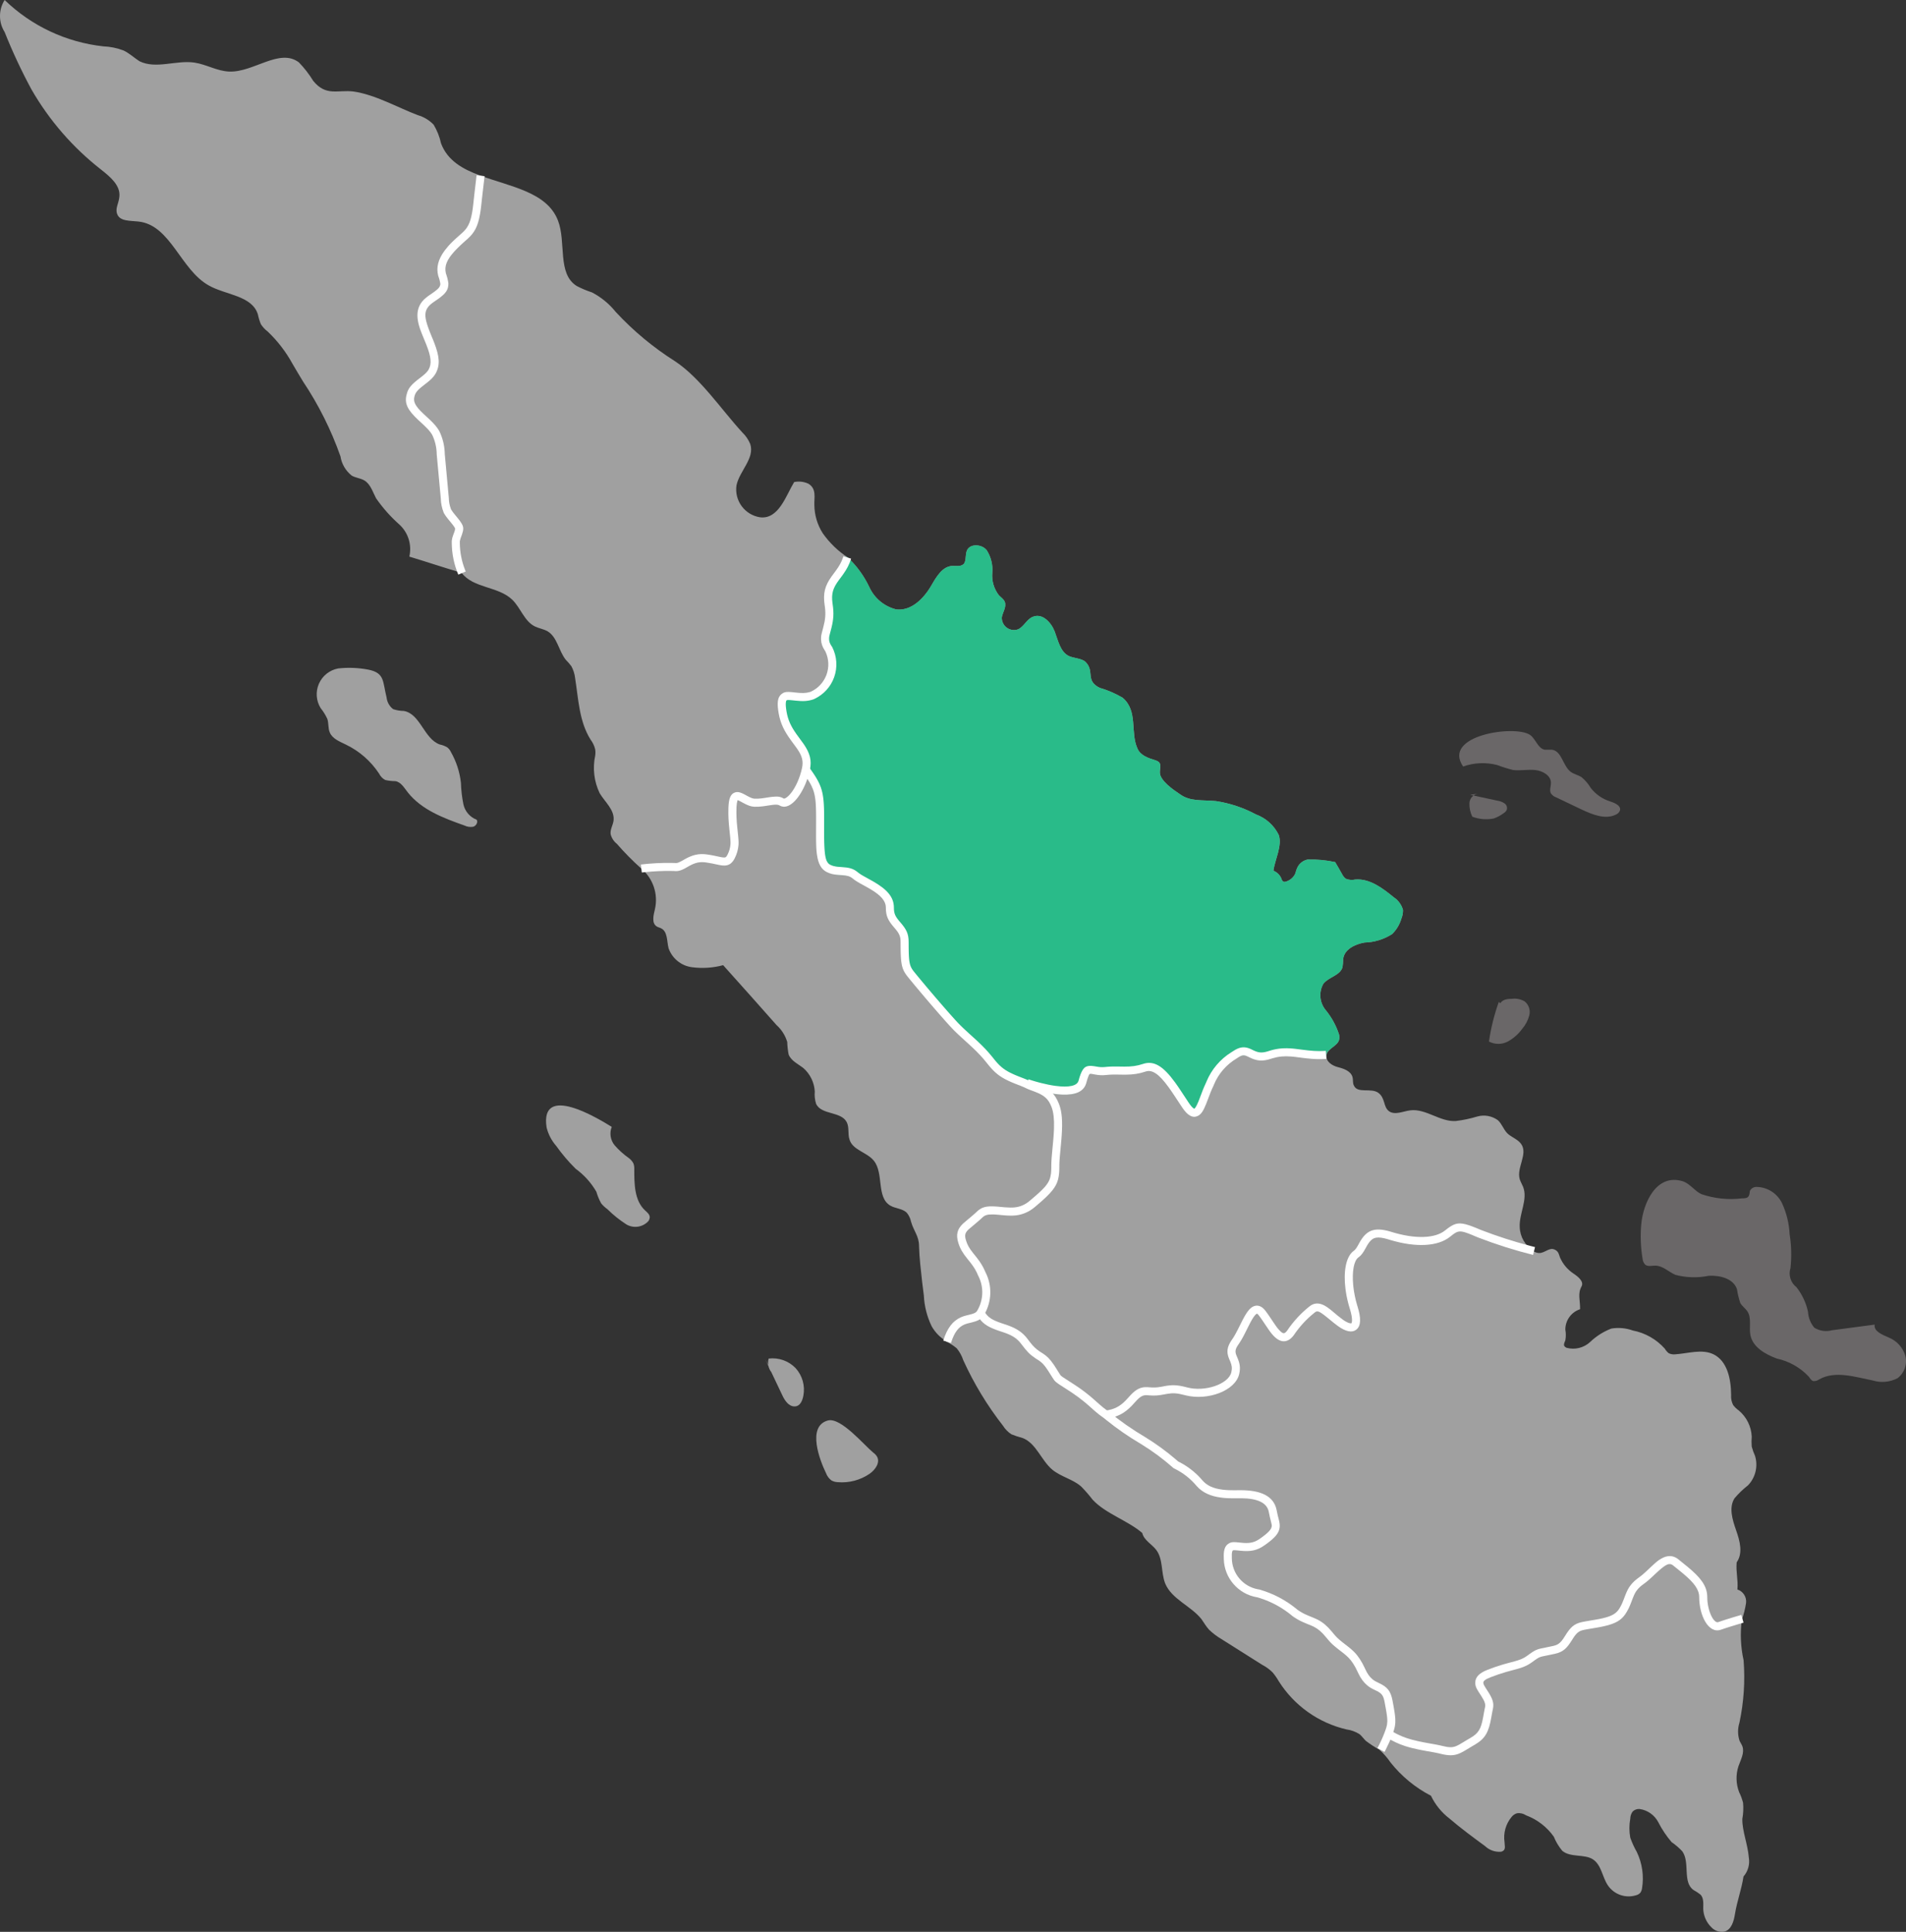 <?xml version="1.0" encoding="UTF-8"?>
<svg width="592px" height="600px" viewBox="0 0 592 600" version="1.1" xmlns="http://www.w3.org/2000/svg" xmlns:xlink="http://www.w3.org/1999/xlink">
    <rect x="0" y="0" width="592" height="600" fill="#333333" stroke="none"/>
    <title>riau</title>
    <defs>
        <polygon id="path-1" points="21.579 12.883 19.003 18.825 15.21 24.17 14.37 27.476 15.21 33.677 13.54 39.151 13.54 41.907 15.21 45.176 15.21 50.629 14.37 55.098 9.123 58.376 3.889 58.376 1.737 58.376 0 60.029 0 64.214 1.737 67.696 6.371 74.17 7.48 79.284 7.48 81.869 9.123 84.053 10.79 87.826 11.875 93.248 11.875 100.23 11.875 105.924 12.783 109.574 14.37 111.536 17.487 113.321 19.798 113.321 22.821 114.147 27.735 117.082 31.084 119.479 32.988 121.549 33.589 123.949 33.589 125.865 35.659 129.477 38.13 132.432 38.13 137.493 38.772 142.334 40.027 144.514 54.29 161.652 62.652 169.153 66.898 174.043 72.594 177.575 79.655 180.339 85.529 181.342 90.698 181.342 93.649 177.575 94.968 174.638 99.177 174.638 108.914 174.638 113.726 174.043 115.922 174.043 121.278 179.399 125.096 184.969 127.341 187.316 128.493 188.218 132.23 180.339 135.822 174.043 140.324 169.953 144.191 169.153 148.241 169.953 151.98 169.953 156.397 169.153 166.946 169.953 175.457 168.473 210.455 119.479 113.726 27.476 46.744 0"></polygon>
    </defs>
    <g id="website" stroke="none" stroke-width="1" fill="none" fill-rule="evenodd">
        <g id="riau">
            <path d="M543.186,576.978 C543.53,579.074 542.922,581.215 541.527,582.817 C540.897,586.931 539.537,590.381 538.873,594.495 C538.508,596.717 537.778,599.371 535.556,599.935 C534.057,600.194 532.53,599.668 531.508,598.542 C529.996,597.044 529.107,595.029 529.02,592.902 C529.02,591.343 529.252,589.585 528.191,588.457 C527.516,587.917 526.795,587.44 526.034,587.03 C522.485,584.575 525.006,578.471 522.518,574.988 C521.518,573.919 520.406,572.963 519.2,572.135 C517.589,570.26 516.208,568.2 515.087,565.997 C513.928,563.75 511.751,562.204 509.248,561.85 C508.464,561.79 507.691,562.068 507.125,562.613 C506.639,563.253 506.371,564.033 506.362,564.836 C505.997,566.799 505.997,568.812 506.362,570.775 C506.906,572.301 507.583,573.778 508.385,575.187 C510.075,578.702 510.642,582.651 510.011,586.499 C509.942,586.972 509.773,587.425 509.513,587.826 C509.171,588.215 508.721,588.493 508.219,588.623 C504.944,589.664 501.373,588.438 499.428,585.604 C497.637,582.983 497.438,579.267 494.784,577.509 C492.13,575.751 487.784,577.011 485.229,574.822 C484.135,573.506 483.251,572.029 482.608,570.443 C480.463,567.417 477.458,565.105 473.983,563.808 C473.156,563.249 472.149,563.024 471.163,563.177 C470.507,563.373 469.928,563.767 469.504,564.305 C467.675,566.501 466.877,569.377 467.315,572.201 C467.315,573.064 467.646,574.059 467.082,574.656 C466.847,574.892 466.547,575.054 466.22,575.12 C464.386,575.273 462.575,574.633 461.244,573.362 C457.495,570.609 453.746,567.855 450.23,564.836 C447.77,562.961 445.791,560.527 444.457,557.737 C439.598,555.219 435.324,551.703 431.917,547.419 C430.92,545.957 429.75,544.621 428.434,543.438 C426.966,542.622 425.558,541.702 424.22,540.685 C423.524,540.021 423.026,539.225 422.296,538.628 C421.063,537.836 419.669,537.326 418.216,537.135 C409.512,535.103 401.958,529.729 397.183,522.173 C396.633,521.213 396,520.303 395.292,519.453 C394.319,518.478 393.199,517.661 391.974,517.031 L379.368,509.069 C377.987,508.261 376.706,507.292 375.553,506.183 C374.657,505.221 373.994,504.06 373.164,502.865 C369.847,498.719 363.908,496.695 361.885,491.752 C360.591,488.434 361.288,484.288 359.164,481.434 C357.771,479.577 355.316,478.416 354.785,476.126 C350.34,472.278 343.373,470.122 339.359,465.776 C338.243,464.318 337.035,462.933 335.743,461.629 C333.155,459.406 329.572,458.676 326.918,456.52 C323.336,453.568 321.843,448.127 317.464,446.568 C316.333,446.282 315.225,445.916 314.146,445.473 C313.102,444.799 312.219,443.904 311.558,442.852 C306.643,436.563 302.49,429.715 299.184,422.449 C298.744,421.107 298.058,419.858 297.161,418.767 C296.152,417.918 295.037,417.204 293.843,416.644 C296.729,407.355 301.938,411.104 304.227,407.687 C307.544,413.393 313.748,411.004 317.928,416.644 C322.108,422.284 322.871,419.961 325.923,424.407 C328.975,428.852 326.686,427.094 332.558,431.042 C338.43,434.99 339.757,437.146 343.207,439.402 C351.634,438.407 351.103,431.639 356.477,432.17 C361.852,432.7 362.117,430.577 368.122,432.17 C374.126,433.762 382.486,431.141 383.515,426.497 C384.543,421.852 380.396,421.255 383.515,416.843 C386.633,412.431 388.723,403.838 391.809,407.886 C394.894,411.933 397.548,418.17 400.666,414.023 C402.506,411.306 404.743,408.879 407.301,406.824 C409.889,404.668 412.51,408.284 416.126,410.905 C419.742,413.525 422.363,412.895 420.306,406.161 C418.249,399.426 418.149,391.663 421.003,389.573 C423.856,387.483 423.192,381.279 431.585,383.867 C439.979,386.455 446.282,385.725 449.4,383.237 C452.519,380.749 453.016,380.516 459.353,383.237 C464.881,385.394 470.544,387.189 476.305,388.611 C476.845,388.974 477.479,389.17 478.13,389.175 C479.722,389.175 481.149,387.483 482.642,388.014 C484.134,388.545 484.134,389.573 484.566,390.635 C485.451,392.634 486.89,394.338 488.713,395.545 C490.172,396.507 492.03,398.033 491.234,399.526 C489.94,401.781 490.836,404.004 490.769,406.625 C488.029,407.519 486.179,410.079 486.191,412.961 C486.395,414.058 486.395,415.182 486.191,416.279 C485.992,416.843 485.594,417.473 485.859,418.037 C486.028,418.292 486.272,418.489 486.556,418.601 C489.129,419.309 491.886,418.645 493.855,416.843 C495.76,415.006 498.017,413.573 500.49,412.63 C502.716,412.261 505,412.467 507.125,413.227 C510.971,413.964 514.468,415.946 517.077,418.867 C517.394,419.414 517.81,419.898 518.305,420.293 C518.954,420.604 519.68,420.719 520.395,420.625 C524.376,420.359 528.622,418.9 532.205,420.625 C536.551,422.748 537.646,428.388 537.679,433.231 C537.595,434.32 537.813,435.41 538.309,436.383 C538.802,437.036 539.396,437.607 540.067,438.075 C542.478,440.093 543.934,443.029 544.081,446.17 C543.999,447.207 543.999,448.25 544.081,449.288 C544.345,450.277 544.689,451.242 545.11,452.174 C546.091,455.382 545.267,458.869 542.954,461.297 C541.414,462.499 540.003,463.855 538.74,465.345 C536.916,468.231 538.077,471.98 539.238,475.297 C540.399,478.615 541.427,482.363 539.404,485.25 C539.138,488.335 539.901,490.591 539.636,493.676 C541.415,494.249 542.54,496 542.323,497.856 C542.042,499.662 541.598,501.438 540.996,503.164 C540.458,507.334 540.648,511.566 541.56,515.671 C542.059,522.158 541.623,528.682 540.266,535.045 C539.701,536.837 539.701,538.76 540.266,540.552 C540.499,541.182 540.963,541.746 541.195,542.41 C541.892,544.434 540.664,546.524 539.968,548.547 C539.103,551.177 539.173,554.025 540.167,556.609 C540.692,557.668 541.103,558.78 541.394,559.926 C541.548,561.599 541.47,563.285 541.162,564.936 C541.096,568.685 542.854,572.765 543.186,576.978 Z" id="Path" fill="#A0A0A0" fill-rule="nonzero"></path>
            <path d="M476.371,388.512 C470.61,387.09 464.947,385.294 459.419,383.137 C453.149,380.417 452.784,380.649 449.467,383.137 C446.149,385.625 440.111,386.455 431.652,383.767 C423.192,381.08 423.988,387.384 421.069,389.474 C418.149,391.564 418.282,399.426 420.372,406.061 C422.462,412.696 419.841,413.393 416.192,410.805 C412.543,408.217 409.955,404.568 407.368,406.725 C404.809,408.78 402.573,411.206 400.733,413.923 C397.614,418.07 395.027,411.8 391.875,407.786 C388.723,403.772 386.7,412.331 383.581,416.743 C380.463,421.156 384.643,421.72 383.581,426.397 C382.52,431.075 374.226,433.663 368.188,432.07 C362.15,430.478 361.752,432.634 356.544,432.07 C351.335,431.506 351.866,438.307 343.274,439.302 C339.956,437.046 338.331,434.757 332.625,430.942 C326.918,427.127 329.307,429.084 325.99,424.307 C322.672,419.53 322.174,422.051 317.994,416.544 C313.814,411.037 307.71,413.227 304.293,407.587 C302.004,410.905 296.796,407.255 293.909,416.544 C292.011,415.425 290.442,413.822 289.364,411.9 C287.922,408.911 287.098,405.661 286.943,402.345 C286.777,400.919 286.611,399.526 286.412,398.099 C286.014,394.383 285.549,390.734 285.45,387.019 C285.45,383.9 283.824,382.44 282.962,379.422 C282.763,378.438 282.33,377.516 281.701,376.734 C280.407,375.341 278.184,375.407 276.526,374.445 C272.147,371.858 274.568,364.493 271.45,360.545 C269.327,357.858 264.815,357.228 263.853,353.91 C263.256,352.185 263.853,350.128 262.957,348.469 C261.199,345.152 255.194,346.313 253.502,342.896 C253.089,341.635 252.942,340.302 253.071,338.981 C252.907,336.199 251.641,333.597 249.555,331.749 C247.896,330.455 245.706,329.493 244.943,327.503 C244.698,326.222 244.554,324.925 244.512,323.621 C243.911,321.601 242.763,319.787 241.194,318.38 C235.721,312.176 230.18,305.972 224.607,299.769 C221.441,300.621 218.137,300.835 214.887,300.399 C211.553,299.957 208.755,297.671 207.655,294.494 C207.091,292.271 207.389,289.318 205.332,288.323 C204.934,288.091 204.403,288.025 204.005,287.759 C202.313,286.731 202.977,284.243 203.441,282.285 C204.472,277.634 202.821,272.796 199.162,269.745 C196.482,267.352 193.956,264.792 191.598,262.082 C190.652,261.333 189.977,260.297 189.674,259.129 C189.442,257.67 190.37,256.343 190.57,254.883 C190.968,251.565 187.916,249.144 186.257,246.357 C184.516,242.737 184.026,238.641 184.863,234.713 C184.964,234.053 184.964,233.382 184.863,232.722 C184.59,231.616 184.093,230.577 183.404,229.67 C179.887,224.063 179.655,217.097 178.627,210.594 C178.484,209.303 178.089,208.052 177.465,206.912 C176.923,206.2 176.336,205.524 175.707,204.888 C173.518,202.135 173.086,197.855 170.067,196.064 C168.84,195.367 167.38,195.168 166.153,194.571 C162.835,192.945 161.741,188.798 159.087,186.244 C154.741,182.064 146.978,182.727 143.395,177.917 C137.622,176.225 132.845,174.6 127.139,172.875 C127.977,169.244 126.799,165.442 124.054,162.922 C121.312,160.492 118.873,157.741 116.788,154.728 C115.76,152.771 115.063,150.349 113.172,149.221 C111.978,148.524 110.485,148.425 109.258,147.728 C107.37,146.242 106.114,144.097 105.741,141.723 C102.857,133.527 98.956,125.726 94.13,118.501 C93.002,116.61 91.841,114.752 90.813,112.927 C88.787,109.234 86.202,105.877 83.149,102.975 C82.31,102.346 81.59,101.57 81.026,100.686 C80.617,99.702 80.306,98.679 80.097,97.634 C78.272,91.795 70.145,91.629 64.936,88.71 C56.045,83.833 53.059,69.9 43.007,68.805 C40.486,68.506 37.169,68.805 36.372,66.416 C35.742,64.724 36.903,63.099 37.069,61.141 C37.5,57.592 34.183,54.871 31.363,52.649 C22.625,45.827 15.291,37.378 9.766,27.767 C6.648,21.996 3.867,16.047 1.439,9.952 C-0.48,6.913 -0.48,3.04 1.439,0 C9.777,8.067 20.561,13.132 32.093,14.398 C34.251,14.479 36.381,14.916 38.396,15.692 C40.154,16.521 41.714,17.981 43.306,19.009 C48.448,21.564 54.685,18.611 60.391,19.441 C64.107,20.004 67.457,22.094 71.206,22.227 C78.737,22.526 86.832,14.829 92.836,19.374 C94.526,21.117 96.017,23.041 97.282,25.113 C101.296,30.056 104.912,27.801 109.855,28.431 C116.49,29.393 123.49,33.374 129.76,35.763 C131.646,36.296 133.353,37.327 134.703,38.748 C135.776,40.547 136.549,42.507 136.992,44.554 C138.983,49.829 143.627,52.516 149.134,54.506 L149.134,54.506 C158.423,57.99 169.835,59.582 173.285,68.44 C175.939,75.241 172.987,85.027 179.157,88.842 C180.681,89.635 182.268,90.301 183.901,90.833 C186.735,92.319 189.231,94.375 191.233,96.871 C196.699,102.771 202.911,107.935 209.711,112.231 C217.607,117.472 224.176,127.392 230.612,134.358 C231.661,135.37 232.487,136.59 233.033,137.941 C234.46,142.32 229.716,146.235 228.754,150.714 C228.04,155.484 231.318,159.934 236.086,160.666 C241.891,161.363 244.147,153.832 246.668,149.718 C248.168,149.404 249.73,149.59 251.114,150.249 C253.701,151.842 252.839,154.595 252.938,156.884 C252.974,159.991 253.882,163.026 255.559,165.642 C257.651,168.609 260.285,171.153 263.322,173.14 C266.077,175.733 268.327,178.816 269.957,182.23 C271.514,185.735 274.597,188.328 278.317,189.263 C282.995,189.86 286.909,185.945 289.298,181.799 C290.824,179.178 292.616,176.026 295.668,175.761 C296.895,175.761 298.355,176.026 299.251,175.23 C300.146,174.434 299.781,172.41 300.279,171.083 C301.175,168.761 304.857,168.927 306.45,170.851 C307.801,172.947 308.419,175.432 308.208,177.917 C307.99,180.4 308.712,182.874 310.231,184.851 C310.862,185.514 311.757,186.078 312.089,186.941 C312.686,188.5 311.393,190.258 311.16,191.751 C311.11,193.005 311.685,194.202 312.696,194.947 C313.706,195.691 315.02,195.886 316.203,195.467 C318.094,194.604 318.99,192.149 320.947,191.519 C323.8,190.424 326.52,193.343 327.582,196.13 C328.644,198.917 329.307,202.367 331.862,203.694 C333.354,204.457 336.008,204.424 337.203,205.618 C340.056,208.538 337.037,211.357 341.515,213.613 C344.022,214.344 346.428,215.38 348.681,216.699 C353.591,220.879 350.937,227.514 353.359,232.623 C354.321,234.679 356.676,235.476 358.999,236.172 C359.319,236.281 359.621,236.437 359.894,236.637 C360.757,237.367 360.226,238.76 360.259,239.954 C360.259,242.442 364.506,245.362 366.363,246.589 C369.681,249.044 373.264,248.381 377.709,248.812 C382.051,249.478 386.247,250.88 390.117,252.959 C393.206,254.09 395.738,256.372 397.183,259.328 C398.344,262.646 395.922,267.158 395.524,270.442 C396.693,270.89 397.612,271.821 398.045,272.996 C398.114,273.337 398.318,273.636 398.609,273.826 C398.855,273.92 399.127,273.92 399.372,273.826 C400.571,273.472 401.584,272.662 402.192,271.57 C402.458,270.973 402.557,270.342 402.823,269.745 C403.386,268.315 404.634,267.267 406.14,266.959 C409.015,266.882 411.888,267.149 414.699,267.755 C415.429,269.015 416.192,270.276 416.889,271.57 C417.152,272.106 417.539,272.572 418.017,272.93 C418.954,273.31 419.985,273.391 420.969,273.162 C425.448,272.831 429.396,275.816 432.879,278.669 C434.289,279.591 435.315,280.994 435.765,282.617 C435.788,283.538 435.618,284.453 435.268,285.304 C434.74,287.131 433.745,288.789 432.382,290.115 C429.823,291.756 426.862,292.663 423.822,292.736 C420.837,293.266 417.486,294.859 417.187,297.911 C417.169,298.732 417.103,299.552 416.988,300.366 C416.292,302.953 412.742,303.418 411.05,305.508 C409.571,308.106 409.835,311.344 411.714,313.669 C413.572,315.916 414.99,318.494 415.894,321.266 C416.058,321.852 416.058,322.472 415.894,323.057 C415.263,324.982 412.344,325.645 412.012,327.669 C411.68,329.692 413.77,330.986 415.595,331.451 C417.42,331.915 419.576,332.678 420.074,334.503 C420.339,335.365 420.074,336.394 420.538,337.19 C421.666,339.711 425.879,337.787 428.102,339.413 C430.325,341.038 429.595,343.792 431.419,345.119 C433.244,346.446 435.865,345.119 438.054,344.853 C442.865,344.256 447.31,348.503 452.187,348.171 C454.435,347.899 456.655,347.433 458.822,346.777 C461.031,346.144 463.409,346.573 465.258,347.939 C466.618,349.166 467.149,351.256 468.575,352.351 C470.002,353.446 471.528,353.976 472.49,355.337 C474.646,358.422 470.964,362.668 472.026,366.251 C472.291,367.081 472.722,367.777 473.054,368.573 C474.646,372.521 471.793,376.9 472.026,381.147 C472.127,384.181 473.764,386.956 476.371,388.512 Z" id="Path" fill="#A0A0A0" fill-rule="nonzero"></path>
            <g id="Path" transform="translate(242.772, 157.666)">
                <mask id="mask-2" fill="white">
                    <use xlink:href="#path-1"></use>
                </mask>
                <g id="Mask"></g>
                <path d="M233.6,230.845 C227.838,229.423 222.175,227.628 216.647,225.471 C210.377,222.751 210.012,222.983 206.695,225.471 C203.377,227.959 197.339,228.789 188.88,226.101 C180.42,223.414 181.216,229.718 178.297,231.808 C175.378,233.898 175.51,241.76 177.6,248.395 C179.69,255.03 177.07,255.727 173.42,253.139 C169.771,250.551 167.183,246.902 164.596,249.059 C162.037,251.114 159.801,253.54 157.961,256.257 C154.842,260.404 152.255,254.134 149.103,250.12 C145.951,246.106 143.928,254.665 140.809,259.077 C137.691,263.49 141.871,264.054 140.809,268.731 C139.748,273.409 131.454,275.997 125.416,274.404 C119.378,272.812 118.98,274.968 113.772,274.404 C108.563,273.84 109.094,280.641 100.502,281.636 C97.184,279.38 95.559,277.091 89.853,273.276 C84.147,269.461 86.535,271.418 83.218,266.641 C79.9,261.864 79.403,264.385 75.223,258.878 C71.042,253.371 64.938,255.561 61.521,249.921 C59.232,253.239 54.024,249.589 51.138,258.878 C49.239,257.759 47.671,256.156 46.593,254.234 C45.15,251.245 44.327,247.995 44.171,244.679 C44.005,243.253 43.839,241.86 43.64,240.433 C43.242,236.717 42.777,233.068 42.678,229.353 C42.678,226.234 41.052,224.774 40.19,221.756 C39.991,220.772 39.558,219.85 38.929,219.068 C37.635,217.675 35.413,217.741 33.754,216.779 C29.375,214.192 31.797,206.827 28.678,202.879 C26.555,200.192 22.043,199.562 21.081,196.244 C20.484,194.519 21.081,192.462 20.185,190.803 C18.427,187.486 12.422,188.647 10.73,185.23 C10.317,183.969 10.171,182.636 10.299,181.315 C10.135,178.533 8.87,175.931 6.783,174.083 C5.124,172.789 2.934,171.827 2.171,169.837 C1.926,168.556 1.782,167.258 1.74,165.955 C1.139,163.935 -0.009,162.121 -1.577,160.714 C-7.051,154.51 -12.592,148.306 -18.165,142.103 C-21.331,142.955 -24.635,143.169 -27.885,142.733 C-31.219,142.291 -34.017,140.005 -35.117,136.828 C-35.681,134.605 -35.383,131.652 -37.44,130.657 C-37.838,130.425 -38.368,130.359 -38.767,130.093 C-40.458,129.065 -39.795,126.577 -39.33,124.619 C-38.3,119.968 -39.951,115.13 -43.61,112.079 C-46.29,109.686 -48.816,107.126 -51.174,104.416 C-52.12,103.667 -52.795,102.631 -53.098,101.463 C-53.33,100.004 -52.401,98.677 -52.202,97.217 C-51.804,93.899 -54.856,91.478 -56.515,88.691 C-58.256,85.071 -58.746,80.975 -57.908,77.047 C-57.808,76.387 -57.808,75.716 -57.908,75.056 C-58.182,73.95 -58.679,72.911 -59.368,72.004 C-62.885,66.397 -63.117,59.431 -64.145,52.928 C-64.288,51.637 -64.683,50.386 -65.306,49.246 C-65.848,48.534 -66.436,47.858 -67.065,47.222 C-69.254,44.469 -69.686,40.189 -72.704,38.398 C-73.932,37.701 -75.392,37.502 -76.619,36.905 C-79.937,35.279 -81.031,31.132 -83.685,28.578 C-88.031,24.398 -95.794,25.061 -99.377,20.251 C-105.15,18.559 -109.927,16.934 -115.633,15.208 C-114.795,11.577 -115.973,7.776 -118.718,5.256 C-121.46,2.826 -123.899,0.075 -125.983,-2.938 C-127.012,-4.896 -127.708,-7.317 -129.599,-8.445 C-130.794,-9.142 -132.287,-9.241 -133.514,-9.938 C-135.402,-11.424 -136.658,-13.569 -137.031,-15.943 C-139.915,-24.139 -143.816,-31.94 -148.642,-39.165 C-149.77,-41.056 -150.931,-42.914 -151.959,-44.739 C-153.984,-48.432 -156.57,-51.789 -159.623,-54.691 C-160.462,-55.32 -161.182,-56.096 -161.746,-56.98 C-162.155,-57.965 -162.466,-58.987 -162.675,-60.032 C-164.499,-65.871 -172.627,-66.037 -177.836,-68.956 C-186.727,-73.833 -189.712,-87.766 -199.764,-88.861 C-202.286,-89.16 -205.603,-88.861 -206.399,-91.25 C-207.03,-92.942 -205.869,-94.567 -205.703,-96.525 C-205.271,-100.074 -208.589,-102.795 -211.409,-105.017 C-220.147,-111.839 -227.48,-120.288 -233.006,-129.899 C-236.124,-135.67 -238.905,-141.619 -241.333,-147.714 C-243.252,-150.754 -243.252,-154.626 -241.333,-157.666 C-232.995,-149.599 -222.211,-144.534 -210.679,-143.268 C-208.521,-143.187 -206.391,-142.75 -204.376,-141.974 C-202.617,-141.145 -201.058,-139.685 -199.466,-138.657 C-194.324,-136.102 -188.087,-139.055 -182.381,-138.226 C-178.665,-137.662 -175.314,-135.572 -171.566,-135.439 C-164.035,-135.14 -155.94,-142.837 -149.936,-138.292 C-148.246,-136.549 -146.755,-134.625 -145.49,-132.553 C-141.476,-127.61 -137.86,-129.865 -132.917,-129.235 C-126.282,-128.273 -119.282,-124.292 -113.012,-121.903 C-111.126,-121.37 -109.419,-120.339 -108.069,-118.918 C-106.996,-117.119 -106.223,-115.159 -105.78,-113.112 C-103.789,-107.837 -99.145,-105.15 -93.638,-103.16 L-93.638,-103.16 C-84.349,-99.676 -72.937,-98.084 -69.486,-89.226 C-66.833,-82.425 -69.785,-72.639 -63.615,-68.824 C-62.091,-68.031 -60.504,-67.365 -58.871,-66.833 C-56.037,-65.347 -53.541,-63.291 -51.539,-60.795 C-46.072,-54.895 -39.861,-49.731 -33.06,-45.435 C-25.165,-40.194 -18.596,-30.274 -12.16,-23.308 C-11.11,-22.296 -10.285,-21.076 -9.738,-19.725 C-8.312,-15.346 -13.056,-11.431 -14.018,-6.952 C-14.732,-2.182 -11.454,2.268 -6.686,3 C-0.881,3.697 1.375,-3.834 3.896,-7.948 C5.396,-8.262 6.958,-8.076 8.342,-7.417 C10.93,-5.824 10.067,-3.071 10.166,-0.782 C10.202,2.325 11.111,5.36 12.787,7.976 C14.879,10.943 17.513,13.487 20.55,15.474 C23.305,18.067 25.555,21.15 27.185,24.564 C28.742,28.069 31.826,30.662 35.545,31.597 C40.223,32.194 44.138,28.279 46.526,24.133 C48.052,21.512 49.844,18.36 52.896,18.095 C54.123,18.095 55.583,18.36 56.479,17.564 C57.374,16.768 57.009,14.744 57.507,13.417 C58.403,11.095 62.085,11.261 63.678,13.185 C65.029,15.281 65.647,17.766 65.436,20.251 C65.218,22.734 65.941,25.208 67.46,27.185 C68.09,27.848 68.986,28.412 69.317,29.275 C69.915,30.834 68.621,32.592 68.388,34.085 C68.338,35.339 68.914,36.536 69.924,37.281 C70.934,38.025 72.248,38.22 73.431,37.801 C75.322,36.938 76.218,34.483 78.175,33.853 C81.028,32.758 83.748,35.677 84.81,38.464 C85.872,41.251 86.535,44.701 89.09,46.028 C90.582,46.791 93.236,46.758 94.431,47.952 C97.284,50.872 94.265,53.691 98.744,55.947 C101.25,56.678 103.656,57.714 105.909,59.033 C110.819,63.213 108.165,69.848 110.587,74.957 C111.549,77.013 113.904,77.81 116.227,78.506 C116.547,78.614 116.849,78.771 117.122,78.971 C117.985,79.701 117.454,81.094 117.487,82.288 C117.487,84.776 121.734,87.696 123.592,88.923 C126.909,91.378 130.492,90.715 134.937,91.146 C139.279,91.812 143.475,93.214 147.345,95.293 C150.434,96.424 152.967,98.706 154.411,101.662 C155.572,104.98 153.15,109.492 152.752,112.776 C153.922,113.224 154.84,114.155 155.274,115.33 C155.342,115.671 155.546,115.97 155.838,116.16 C156.083,116.254 156.355,116.254 156.601,116.16 C157.8,115.806 158.812,114.996 159.42,113.904 C159.686,113.307 159.785,112.676 160.051,112.079 C160.614,110.649 161.862,109.601 163.368,109.293 C166.243,109.216 169.116,109.483 171.927,110.089 C172.657,111.349 173.42,112.61 174.117,113.904 C174.38,114.44 174.767,114.906 175.245,115.264 C176.182,115.644 177.213,115.725 178.197,115.496 C182.676,115.165 186.624,118.15 190.107,121.003 C191.517,121.925 192.543,123.328 192.993,124.951 C193.016,125.872 192.846,126.787 192.496,127.638 C191.968,129.465 190.973,131.123 189.61,132.449 C187.051,134.09 184.09,134.997 181.051,135.069 C178.065,135.6 174.714,137.193 174.416,140.245 C174.397,141.066 174.331,141.886 174.216,142.7 C173.52,145.287 169.97,145.752 168.278,147.842 C166.799,150.44 167.063,153.678 168.942,156.003 C170.8,158.25 172.218,160.828 173.122,163.6 C173.286,164.186 173.286,164.806 173.122,165.391 C172.491,167.316 169.572,167.979 169.24,170.003 C168.908,172.026 170.999,173.32 172.823,173.785 C174.648,174.249 176.804,175.012 177.302,176.837 C177.567,177.699 177.302,178.728 177.766,179.524 C178.894,182.045 183.107,180.121 185.33,181.747 C187.553,183.372 186.823,186.126 188.648,187.453 C190.472,188.78 193.093,187.453 195.283,187.187 C200.093,186.59 204.538,190.837 209.415,190.505 C211.663,190.233 213.883,189.767 216.05,189.111 C218.259,188.478 220.637,188.907 222.486,190.273 C223.846,191.5 224.377,193.59 225.803,194.685 C227.23,195.78 228.756,196.31 229.718,197.671 C231.874,200.756 228.192,205.002 229.254,208.585 C229.519,209.414 229.95,210.111 230.282,210.907 C231.874,214.855 229.021,219.234 229.254,223.481 C229.355,226.515 230.992,229.29 233.6,230.845 Z" fill="#29BB89" fill-rule="nonzero" mask="url(#mask-2)"></path>
            </g>
            <path d="M541.096,372.189 C541.892,372.189 542.821,372.189 543.186,371.393 C543.551,370.597 543.352,370.265 543.584,369.734 C544.024,369.011 544.828,368.59 545.674,368.64 C549.055,368.732 552.097,370.721 553.536,373.782 C554.91,376.802 555.698,380.055 555.859,383.369 C556.411,386.826 556.5,390.34 556.124,393.819 C555.423,396.003 556.166,398.391 557.982,399.791 C559.739,402.03 560.964,404.639 561.565,407.421 C561.659,409.239 562.347,410.975 563.522,412.364 C565.156,413.381 567.14,413.67 568.996,413.16 L582.266,411.402 C581.934,413.559 584.721,414.554 586.711,415.45 C589.172,416.461 591.039,418.536 591.787,421.089 C592.464,423.688 591.508,426.438 589.365,428.056 C586.99,429.287 584.226,429.537 581.669,428.753 C576.128,427.658 570.057,425.634 565.081,428.388 C564.544,428.782 563.889,428.981 563.223,428.952 C562.593,428.786 562.195,428.122 561.83,427.592 C559.166,424.739 555.693,422.771 551.878,421.952 C548.295,420.625 544.446,418.435 543.683,414.72 C543.186,412.232 544.115,409.412 542.754,407.322 C542.124,406.36 541.096,405.696 540.532,404.701 C540.068,403.306 539.724,401.874 539.503,400.421 C538.409,397.104 534.229,396.042 530.712,396.241 C527.285,396.943 523.742,396.841 520.361,395.943 C518.238,395.014 516.447,393.09 514.125,393.09 C513.03,393.09 511.835,393.455 511.006,392.791 C510.523,392.286 510.23,391.63 510.177,390.933 C509.58,387.372 509.446,383.748 509.779,380.151 C510.376,373.715 514.423,364.36 522.65,366.881 C524.94,367.644 526.233,369.801 528.39,370.862 C532.469,372.265 536.815,372.719 541.096,372.189 Z" id="Path" fill="#6A6768" fill-rule="nonzero"></path>
            <path d="M120.073,216.632 C120.23,218.062 120.96,219.367 122.096,220.248 C123.166,220.609 124.285,220.8 125.414,220.812 C130.556,221.675 131.684,229.471 136.594,231.229 C137.399,231.391 138.172,231.682 138.883,232.092 C139.384,232.476 139.783,232.977 140.044,233.551 C141.731,236.499 142.793,239.763 143.163,243.139 C143.231,245.368 143.486,247.588 143.926,249.774 C144.394,251.97 145.942,253.78 148.039,254.584 C148.57,255.347 147.873,256.508 146.978,256.774 C146.041,256.937 145.076,256.797 144.224,256.376 C137.755,254.087 130.954,251.532 126.675,246.125 C125.547,244.698 124.485,242.807 122.727,242.608 C121.677,242.605 120.631,242.483 119.608,242.243 C118.808,241.791 118.161,241.109 117.751,240.286 C115.18,236.376 111.589,233.244 107.367,231.229 C105.476,230.3 103.22,229.438 102.424,227.48 C101.86,226.153 102.125,224.627 101.661,223.267 C101.115,222.081 100.424,220.966 99.604,219.95 C98.176,217.659 97.974,214.811 99.062,212.341 C100.151,209.872 102.391,208.1 105.045,207.609 C108.153,207.264 111.295,207.387 114.367,207.974 C119.542,209.002 118.812,211.59 120.073,216.632 Z" id="Path" fill="#A0A0A0" fill-rule="nonzero"></path>
            <path d="M190.006,349.995 C189.252,351.904 189.582,354.07 190.868,355.668 C192.18,357.184 193.673,358.532 195.314,359.682 C195.909,360.12 196.396,360.687 196.74,361.341 C196.943,361.904 197.034,362.502 197.005,363.1 C197.005,367.644 197.005,372.787 200.323,375.905 C200.953,376.502 201.749,377.099 201.816,377.995 C201.804,378.449 201.654,378.889 201.385,379.256 C199.638,381.175 196.784,381.604 194.551,380.284 C192.433,378.924 190.465,377.345 188.679,375.573 C187.949,375.054 187.291,374.44 186.721,373.749 C186.088,372.604 185.588,371.391 185.228,370.133 C183.604,367.332 181.411,364.903 178.792,363 C176.578,360.813 174.558,358.437 172.755,355.901 C171.313,354.255 170.289,352.286 169.769,350.161 C167.646,336.294 185.892,347.441 190.006,349.995 Z" id="Path" fill="#A0A0A0" fill-rule="nonzero"></path>
            <path d="M237.711,422.25 L243.052,433.497 C243.815,435.089 245.01,436.814 246.768,436.814 C248.526,436.814 249.223,435.056 249.521,433.497 C250.114,430.427 249.229,427.257 247.133,424.938 C244.961,422.676 241.851,421.569 238.739,421.952 C238.251,423.69 238.791,425.554 240.133,426.762" id="Path" fill="#A0A0A0" fill-rule="nonzero"></path>
            <path d="M271.251,451.179 C271.708,451.492 272.092,451.899 272.379,452.373 C273.474,454.198 271.881,456.487 270.123,457.714 C267.211,459.719 263.692,460.646 260.17,460.335 C259.496,460.312 258.837,460.131 258.246,459.804 C257.469,459.225 256.88,458.429 256.554,457.515 C254.796,453.932 250.384,442.918 257.218,441.16 C261.265,440.231 268.431,448.89 271.251,451.179 Z" id="Path" fill="#A0A0A0" fill-rule="nonzero"></path>
            <path d="M475.21,228.243 C477.035,229.504 477.599,232.423 479.788,232.855 C480.518,232.855 481.281,232.855 482.044,232.855 C485.163,233.286 485.362,237.931 487.95,239.788 C488.945,240.485 490.239,240.717 491.267,241.414 C492.387,242.353 493.34,243.475 494.087,244.731 C495.618,246.701 497.713,248.159 500.092,248.911 C501.584,249.376 503.608,250.272 503.144,251.764 C502.909,252.317 502.469,252.757 501.916,252.992 C498.599,254.651 494.618,252.992 491.267,251.433 L483.338,247.651 C482.681,247.422 482.112,246.993 481.713,246.423 C481.182,245.494 481.713,244.333 481.713,243.106 C481.713,240.817 479.092,239.39 476.803,239.158 C474.514,238.926 472.225,239.423 469.969,239.158 C468.281,238.734 466.62,238.213 464.992,237.599 C461.507,236.706 457.836,236.868 454.443,238.063 C447.775,228.376 470.499,225.059 475.21,228.243 Z" id="Path" fill="#6A6768" fill-rule="nonzero"></path>
            <path d="M456.632,246.855 L465.092,248.679 C465.876,248.785 466.625,249.068 467.282,249.509 C467.96,249.952 468.248,250.801 467.978,251.565 C467.754,251.998 467.408,252.356 466.983,252.594 C466.055,253.289 465.026,253.838 463.931,254.219 C461.71,254.652 459.412,254.456 457.296,253.655 C456.662,252.356 456.354,250.921 456.4,249.475 C456.457,248.004 457.536,246.772 458.988,246.523" id="Path" fill="#6A6768" fill-rule="nonzero"></path>
            <path d="M465.523,311.181 C464.098,315.171 463.076,319.295 462.471,323.489 C464.299,324.45 466.482,324.45 468.31,323.489 C470.092,322.514 471.633,321.154 472.822,319.508 C473.864,318.289 474.613,316.848 475.011,315.294 C475.396,313.706 474.827,312.037 473.552,311.015 C472.35,310.315 470.949,310.035 469.571,310.219 C468.244,310.219 466.684,310.418 466.021,311.579" id="Path" fill="#6A6768" fill-rule="nonzero"></path>
            <path d="M148.025,54.427 L150.508,54.718 L149.671,61.93 L149.536,63.21 L149.445,64.017 C149.43,64.148 149.414,64.277 149.398,64.404 L149.301,65.15 L149.198,65.857 C149.18,65.971 149.162,66.085 149.144,66.196 L149.03,66.849 C148.404,70.242 147.422,72.208 145.313,74.113 L144.472,74.856 L143.865,75.401 L143.291,75.929 L142.75,76.44 L142.242,76.935 C141.996,77.179 141.762,77.417 141.54,77.651 L141.112,78.111 C138.779,80.682 137.976,82.659 138.484,84.845 L138.519,84.99 L138.645,85.333 C138.889,86.041 139.073,86.768 139.195,87.507 L139.26,87.952 L139.27,88.113 C139.27,89.993 138.442,91.121 136.437,92.592 L135.933,92.952 L134.834,93.709 L134.446,93.986 C134.386,94.03 134.328,94.073 134.273,94.115 L133.961,94.357 C133.671,94.59 133.443,94.799 133.247,95.012 L133.06,95.228 C131.967,96.6 131.826,98.018 132.637,100.654 L132.801,101.163 C132.83,101.25 132.86,101.339 132.891,101.428 L133.087,101.983 L133.306,102.571 L133.548,103.193 L133.952,104.195 L134.562,105.678 L134.866,106.447 C136.509,110.71 136.791,113.421 135.231,116.147 C134.552,117.228 133.786,117.963 132.268,119.142 L131.713,119.568 C129.841,121.003 129.102,121.785 128.78,122.933 L128.739,123.092 C128.26,124.763 129.001,126.128 131.409,128.416 L132.932,129.826 L133.492,130.351 C134.906,131.697 135.71,132.628 136.422,133.84 C137.451,135.933 138.032,138.216 138.129,140.543 L138.14,140.954 L139.403,154.675 C139.421,155.782 139.62,156.877 139.993,157.918 L140.111,158.228 L140.158,158.307 C140.448,158.783 140.79,159.243 141.329,159.9 L142.156,160.899 C142.684,161.546 143.054,162.048 143.372,162.577 C144.035,163.684 144.021,164.462 143.504,165.962 L143.334,166.434 L143.154,166.912 L143.018,167.297 C142.921,167.589 142.863,167.815 142.83,168.035 L142.819,168.113 L142.817,168.624 C142.84,171.481 143.387,174.309 144.431,176.969 L144.646,177.498 L142.342,178.469 C141.026,175.345 140.339,171.994 140.317,168.608 L140.32,168.01 L140.328,167.895 C140.392,167.301 140.527,166.812 140.795,166.083 L141.048,165.408 L141.163,165.08 L141.249,164.808 C141.392,164.312 141.368,164.097 141.228,163.864 C141.045,163.559 140.827,163.249 140.536,162.876 L140.151,162.397 L139.383,161.47 L139.008,161.004 C138.602,160.489 138.298,160.061 138.019,159.602 L137.901,159.402 L137.824,159.245 C137.24,157.804 136.928,156.269 136.909,154.813 L135.648,141.145 L135.643,141.044 C135.613,138.927 135.113,136.843 134.224,135.027 C133.938,134.543 133.607,134.092 133.166,133.591 L132.855,133.249 C132.746,133.132 132.63,133.011 132.508,132.887 L132.118,132.5 C132.05,132.433 131.98,132.365 131.907,132.295 L131.448,131.86 L129.949,130.476 C126.71,127.452 125.492,125.345 126.322,122.455 C126.748,120.68 127.637,119.603 129.643,118.012 L130.945,117.003 L131.374,116.659 C132.241,115.949 132.716,115.452 133.087,114.861 C134.171,112.967 133.899,110.794 132.39,106.978 L131.261,104.221 L130.933,103.397 L130.657,102.67 L130.498,102.229 L130.358,101.817 L130.234,101.427 L130.125,101.054 C130.108,100.993 130.092,100.932 130.076,100.871 L129.986,100.511 C129.972,100.452 129.958,100.392 129.945,100.332 L129.87,99.972 L129.803,99.605 C129.408,97.305 129.774,95.341 131.113,93.66 C131.506,93.177 131.92,92.779 132.488,92.332 L132.891,92.026 L133.349,91.697 L134.484,90.914 L134.909,90.612 C136.238,89.642 136.724,89.026 136.767,88.233 L136.768,88.193 L136.718,87.853 C136.623,87.294 136.483,86.744 136.301,86.207 L136.157,85.807 L136.116,85.68 C135.428,83.091 136.136,80.57 137.95,78.041 L138.26,77.621 C138.573,77.207 138.901,76.809 139.26,76.406 L139.63,76 L140.025,75.588 C140.093,75.518 140.162,75.448 140.233,75.377 L140.673,74.944 L141.147,74.493 L141.66,74.018 L142.51,73.252 L143.469,72.408 C145.212,70.886 146.037,69.298 146.586,66.306 L146.689,65.709 L146.786,65.075 L146.878,64.402 L146.967,63.687 L147.052,62.928 L147.295,60.664 L148.025,54.427 Z" id="Path" fill="#FFFFFF" fill-rule="nonzero"></path>
            <path d="M229.104,248.508 L229.1,248.532 L229.046,248.694 C228.91,249.079 228.811,249.688 228.765,250.533 L228.743,251.069 C228.687,253.097 228.768,254.747 228.984,256.883 L229.263,259.573 L229.325,260.256 L229.355,260.654 L229.377,261.015 L229.392,261.343 L229.398,261.645 L229.396,261.926 L229.387,262.194 L229.37,262.453 L229.346,262.711 L229.314,262.972 L229.274,263.243 L229.228,263.53 C229.111,264.221 228.923,264.892 228.654,265.565 C228.508,265.93 228.364,266.252 228.219,266.539 C227.457,268.04 226.502,268.77 225.108,268.827 C224.652,268.846 224.18,268.796 223.541,268.678 L223.198,268.611 L221.183,268.186 L221.071,268.163 C220.477,268.046 219.909,267.948 219.321,267.864 C217.392,267.589 216.025,267.91 214.277,268.839 L213.612,269.21 L212.771,269.684 C212.286,269.948 211.886,270.137 211.481,270.28 C210.856,270.501 210.25,270.597 209.631,270.548 L209.473,270.529 L208.378,270.508 C205.737,270.476 203.096,270.595 200.467,270.863 L199.342,270.987 L199.048,268.504 C202.193,268.132 205.359,267.967 208.525,268.009 L209.581,268.031 L209.727,268.044 C210.007,268.085 210.295,268.048 210.648,267.923 C210.864,267.847 211.101,267.739 211.393,267.586 L211.656,267.444 L212.748,266.826 C215.085,265.523 217.01,265.009 219.675,265.389 C220.098,265.45 220.51,265.517 220.925,265.592 L221.672,265.734 L223.748,266.172 L224.12,266.242 L224.432,266.291 C224.669,266.324 224.853,266.335 225.005,266.329 C225.408,266.313 225.607,266.16 225.989,265.408 C226.099,265.192 226.213,264.937 226.333,264.637 C226.536,264.129 226.676,263.63 226.763,263.114 L226.816,262.775 L226.856,262.455 L226.874,262.242 L226.887,262.024 L226.892,261.795 L226.892,261.551 L226.884,261.284 L226.86,260.833 L226.834,260.491 L226.762,259.679 L226.595,258.068 L226.56,257.745 C226.287,255.21 226.179,253.343 226.244,251 C226.324,248.075 226.879,246.507 228.381,246.089 C229.04,245.906 229.688,246.024 230.436,246.344 C230.586,246.408 230.74,246.48 230.907,246.565 L231.327,246.785 L232.059,247.188 C233.129,247.773 233.786,248.032 234.388,248.061 C235.031,248.092 235.633,248.066 236.408,247.975 L236.953,247.905 L237.564,247.815 L238.813,247.621 L239.355,247.545 L239.848,247.484 C241.571,247.29 242.404,247.42 243.45,248.031 C243.512,248.067 243.679,248.052 244.017,247.868 C244.529,247.587 245.139,247.024 245.755,246.229 C247.181,244.391 248.417,241.648 249.097,238.588 C249.584,236.396 249.121,234.784 247.614,232.582 L247.476,232.385 L245.656,229.906 C243.575,227.042 242.409,224.698 241.855,221.561 C241.299,218.421 241.477,216.614 242.686,215.608 C243.354,215.052 243.883,214.869 244.99,214.904 L245.36,214.922 L245.774,214.953 C245.846,214.96 245.921,214.967 245.998,214.974 L247.03,215.084 C249.061,215.315 250.274,215.311 251.571,214.925 L251.759,214.866 L251.995,214.757 C254.103,213.741 255.753,211.969 256.616,209.794 L256.729,209.495 C257.555,207.187 257.438,204.652 256.414,202.436 L256.301,202.203 L256.186,202.038 C255.415,200.892 255.048,199.79 255.018,198.618 L255.017,198.346 L255.031,197.838 L255.048,197.618 L255.066,197.469 L255.092,197.309 L255.126,197.13 L255.196,196.814 L255.422,195.915 L255.721,194.782 C256.32,192.523 256.511,190.816 256.214,188.525 L256.148,188.058 C255.563,184.233 256.243,181.906 258.285,179.034 L259.556,177.318 C260.66,175.813 261.342,174.625 261.84,173.148 L261.961,172.773 L264.351,173.507 C263.79,175.332 263.036,176.745 261.853,178.409 L261.324,179.131 L260.517,180.214 C258.736,182.641 258.166,184.322 258.57,187.34 L258.619,187.681 C259.039,190.425 258.88,192.456 258.259,194.949 L257.69,197.141 L257.621,197.435 L257.563,197.733 L257.545,197.855 L257.528,198.024 L257.516,198.39 C257.503,199.134 257.707,199.813 258.243,200.617 L258.397,200.839 L258.499,201.006 C259.966,203.904 260.177,207.278 259.083,210.337 C258.028,213.286 255.848,215.692 253.028,217.034 L252.712,217.179 L252.602,217.222 C250.876,217.794 249.411,217.847 247.154,217.612 L246.312,217.52 L245.6,217.451 L245.19,217.423 L244.969,217.415 L244.785,217.415 L244.634,217.423 L244.513,217.438 L244.417,217.462 C244.36,217.48 244.318,217.502 244.285,217.53 C244.204,217.597 244.12,217.79 244.077,218.229 C244.014,218.874 244.086,219.826 244.316,221.125 C244.769,223.686 245.696,225.638 247.389,228.033 L249.555,230.995 L249.677,231.17 C251.541,233.894 252.196,236.17 251.538,239.131 C251.228,240.525 250.809,241.867 250.312,243.11 L250.077,243.676 C248.034,248.428 244.852,251.548 242.337,250.27 L242.19,250.19 C241.864,250 241.514,249.91 240.933,249.918 L240.648,249.928 C240.547,249.934 240.44,249.942 240.325,249.953 L239.961,249.991 L239.551,250.042 L239.09,250.108 L237.577,250.341 L236.934,250.43 C235.916,250.56 235.139,250.6 234.267,250.558 C233.253,250.509 232.378,250.19 231.149,249.537 L230.039,248.939 L229.689,248.758 L229.507,248.668 L229.32,248.581 L229.188,248.526 C229.153,248.513 229.125,248.505 229.103,248.5 L229.104,248.508 Z" id="Path" fill="#FFFFFF" fill-rule="nonzero"></path>
            <path d="M249.143,239.598 L251.16,238.121 L251.817,239.028 L252.22,239.599 L252.597,240.148 L252.948,240.676 C253.061,240.849 253.17,241.019 253.275,241.187 L253.577,241.684 C254.741,243.648 255.355,245.34 255.669,247.612 L255.742,248.193 C255.764,248.391 255.784,248.593 255.803,248.8 L255.853,249.438 C255.86,249.547 255.868,249.657 255.874,249.769 L255.91,250.457 L255.938,251.183 L255.957,251.949 L255.97,252.758 L255.979,254.059 L255.968,258.627 L255.973,259.739 L255.986,260.766 L256.007,261.712 L256.037,262.581 L256.062,263.118 L256.108,263.865 L256.145,264.324 L256.209,264.959 L256.258,265.346 C256.267,265.409 256.276,265.47 256.285,265.53 L256.343,265.879 L256.406,266.202 C256.417,266.253 256.428,266.304 256.44,266.354 L256.512,266.641 C256.537,266.733 256.563,266.821 256.591,266.905 L256.676,267.148 C256.69,267.187 256.705,267.225 256.721,267.262 L256.816,267.474 C256.98,267.812 257.173,268.071 257.399,268.272 L257.538,268.386 C257.658,268.476 257.786,268.552 257.923,268.618 C258.472,268.88 258.95,269.031 259.602,269.132 L260.016,269.187 C260.089,269.196 260.164,269.204 260.242,269.211 L260.74,269.254 L261.309,269.292 C263.726,269.439 264.939,269.727 266.362,270.859 L266.546,271.01 C266.692,271.131 266.863,271.258 267.067,271.396 L267.399,271.612 C267.459,271.649 267.521,271.688 267.585,271.727 L268.003,271.975 L268.632,272.329 L271.079,273.686 L271.273,273.797 C275.458,276.225 277.643,278.551 277.643,281.92 C277.643,283.723 278.053,284.603 279.424,286.215 L279.647,286.475 C281.524,288.637 282.221,289.988 282.221,292.57 L282.226,294.008 L282.232,294.655 L282.247,295.543 L282.272,296.338 L282.306,297.049 L282.352,297.684 L282.39,298.069 L282.434,298.427 L282.485,298.759 C282.503,298.866 282.522,298.969 282.543,299.069 L282.608,299.358 C282.62,299.404 282.631,299.45 282.644,299.495 L282.721,299.758 C282.735,299.801 282.749,299.843 282.763,299.884 L282.854,300.127 L282.954,300.358 L283.063,300.581 C283.082,300.618 283.102,300.654 283.122,300.691 L283.247,300.906 L283.383,301.119 L283.53,301.333 L283.688,301.549 L283.837,301.74 L284.831,302.963 L286.032,304.417 L288.121,306.91 L290.416,309.611 L292.762,312.333 L294.278,314.069 L295.356,315.289 L296.681,316.765 L297.271,317.405 L297.695,317.85 L298.266,318.431 L298.883,319.034 L299.4,319.526 L300.651,320.684 L303.174,322.981 L303.733,323.5 C305.422,325.084 306.795,326.528 308.177,328.233 L309.002,329.262 L309.398,329.734 C310.961,331.548 312.308,332.528 314.604,333.569 L315.199,333.832 L315.837,334.1 L316.522,334.376 L317.944,334.929 L318.475,335.142 C318.641,335.21 318.796,335.276 318.945,335.342 L319.375,335.539 L319.843,335.767 L320.114,335.89 L320.409,336.015 L320.932,336.222 L322.162,336.682 C325.746,338.03 327.629,339.511 328.948,342.945 C329.876,345.361 330.054,348.39 329.755,352.722 L329.663,353.925 L329.546,355.253 L329.194,359.048 L329.116,360.03 L329.066,360.833 L329.043,361.398 L329.034,361.813 L329.03,362.523 L329.022,363.073 C329.02,363.163 329.017,363.251 329.014,363.339 L328.991,363.852 L328.957,364.343 C328.716,367.223 327.806,368.997 325.077,371.64 L324.605,372.089 L324.098,372.556 L323.555,373.044 L322.975,373.553 L322.032,374.363 L321.354,374.937 C320.458,375.691 319.517,376.269 318.526,376.686 C316.502,377.539 314.806,377.691 311.952,377.465 L311.18,377.398 L310.129,377.296 L309.54,377.247 C309.446,377.24 309.354,377.233 309.264,377.227 L308.75,377.198 L308.281,377.184 C306.716,377.158 305.919,377.41 305.172,378.093 L304.816,378.431 L304.522,378.698 L304.194,378.99 L303.466,379.62 L301,381.701 L300.773,381.9 L300.731,381.94 C299.736,382.926 299.544,383.666 300.047,385.289 C300.476,386.676 301.041,387.652 302.156,389.073 L303.338,390.549 L303.432,390.669 C304.499,392.035 305.261,393.242 305.908,394.727 L306.06,395.088 L306.201,395.366 C308.185,399.415 308.041,404.186 305.781,408.166 L305.587,408.496 C304.723,409.749 303.773,410.237 301.882,410.711 L300.778,410.982 L300.462,411.066 L300.192,411.145 L299.954,411.223 L299.733,411.305 L299.514,411.396 C299.476,411.413 299.439,411.429 299.401,411.447 C297.745,412.195 296.496,413.708 295.479,416.771 L295.367,417.118 L292.982,416.369 C294.22,412.43 295.959,410.259 298.37,409.169 L298.667,409.039 C298.715,409.019 298.762,409 298.809,408.981 L299.092,408.874 L299.387,408.776 L299.711,408.679 L300.08,408.58 L300.512,408.471 L301.024,408.347 C302.542,407.984 303.079,407.73 303.488,407.14 C305.444,403.9 305.62,399.898 303.976,396.508 L303.817,396.192 L303.766,396.082 C303.232,394.772 302.618,393.735 301.735,392.564 L301.281,391.978 L300.453,390.949 C298.993,389.129 298.229,387.873 297.658,386.028 C296.878,383.507 297.32,381.799 298.973,380.163 L299.204,379.953 L299.902,379.356 L301.656,377.876 L302.429,377.211 L302.773,376.908 L303.074,376.636 C303.12,376.594 303.164,376.553 303.205,376.514 L303.322,376.403 C304.686,375.075 305.945,374.641 308.232,374.679 L308.778,374.696 L309.364,374.728 L309.993,374.775 C310.102,374.784 310.212,374.794 310.324,374.804 L311.399,374.907 L312.107,374.969 C314.597,375.168 315.984,375.044 317.555,374.382 C318.314,374.063 319.039,373.617 319.744,373.024 L320.38,372.487 L321.532,371.499 L322.05,371.044 L322.532,370.612 L322.979,370.201 C323.05,370.135 323.12,370.069 323.189,370.003 L323.585,369.62 L323.949,369.253 C324.123,369.073 324.286,368.898 324.438,368.727 L324.727,368.391 C325.784,367.117 326.236,366.03 326.419,364.594 L326.46,364.211 L326.491,363.811 C326.495,363.742 326.499,363.673 326.502,363.603 L326.519,363.172 L326.528,362.717 L326.536,361.651 L326.559,360.916 L326.574,360.604 L326.617,359.922 L326.697,358.904 L326.898,356.697 L327.107,354.469 L327.227,353.021 L327.29,352.1 C327.309,351.801 327.325,351.508 327.338,351.223 L327.37,350.388 C327.452,347.539 327.229,345.444 326.614,343.842 C325.631,341.281 324.35,340.214 321.574,339.134 L320.004,338.543 L319.424,338.313 L319.089,338.171 L318.775,338.028 L318.464,337.877 C318.349,337.819 318.232,337.763 318.108,337.706 L317.717,337.534 C317.648,337.505 317.577,337.475 317.503,337.445 L317.024,337.253 L315.948,336.837 L315.194,336.537 C315.072,336.488 314.953,336.439 314.835,336.39 L314.151,336.103 C314.041,336.055 313.933,336.008 313.826,335.96 L313.205,335.678 C310.495,334.408 308.901,333.131 306.858,330.588 L306.629,330.3 C305.187,328.469 303.795,326.986 302.023,325.324 L301.079,324.452 L298.568,322.165 L297.598,321.264 L296.942,320.636 L296.641,320.341 L296.337,320.038 L296.083,319.78 L295.581,319.257 L295.064,318.702 C294.976,318.605 294.885,318.506 294.793,318.404 L293.858,317.365 L292.465,315.793 L290.984,314.098 L289.071,311.883 L287.544,310.096 L285.709,307.927 L284.351,306.305 L282.598,304.181 L281.887,303.305 L281.692,303.054 L281.482,302.768 L281.287,302.488 C281.255,302.441 281.225,302.395 281.195,302.349 L281.021,302.071 C280.966,301.979 280.913,301.886 280.862,301.793 L280.716,301.511 C280.623,301.321 280.538,301.127 280.461,300.926 L280.352,300.618 L280.253,300.297 C280.222,300.188 280.193,300.076 280.165,299.96 L280.087,299.604 C280.038,299.361 279.996,299.103 279.959,298.827 L279.907,298.401 C279.899,298.328 279.892,298.253 279.884,298.177 L279.844,297.707 L279.811,297.204 L279.784,296.667 L279.753,295.79 L279.74,295.154 L279.73,294.475 L279.721,292.976 C279.721,292.842 279.721,292.707 279.721,292.57 C279.721,290.806 279.317,289.944 277.959,288.347 L277.738,288.089 C275.848,285.911 275.143,284.541 275.143,281.92 C275.143,279.8 273.594,278.086 270.339,276.148 L269.72,275.789 L267.263,274.43 L266.98,274.27 L266.465,273.971 C265.901,273.635 265.462,273.342 265.087,273.045 L264.803,272.814 C263.936,272.127 263.177,271.926 261.454,271.807 L260.81,271.765 L260.174,271.716 C258.774,271.592 257.922,271.388 256.844,270.873 C255.093,270.035 254.181,268.318 253.777,265.658 L253.722,265.277 L253.673,264.894 L253.631,264.504 L253.578,263.891 L253.549,263.455 L253.525,262.989 L253.497,262.223 L253.478,261.357 L253.468,260.371 L253.465,259.636 L253.479,255.045 L253.478,253.652 L253.472,252.838 L253.454,251.705 L253.435,251.004 C253.431,250.89 253.427,250.779 253.422,250.669 L253.391,250.027 L253.352,249.42 L253.303,248.846 C253.294,248.753 253.285,248.661 253.275,248.57 L253.21,248.038 C253.01,246.567 252.668,245.39 252.091,244.186 L251.878,243.759 C251.803,243.616 251.725,243.472 251.644,243.327 L251.388,242.886 C251.344,242.812 251.298,242.737 251.252,242.662 L250.963,242.203 C250.913,242.125 250.862,242.046 250.809,241.967 L250.484,241.482 L250.134,240.976 L249.758,240.446 L249.143,239.598 Z" id="Path" fill="#FFFFFF" fill-rule="nonzero"></path>
            <path d="M305.639,407.158 C306.641,408.881 307.713,409.708 309.989,410.578 L310.559,410.788 L311.178,411.003 L312.731,411.523 L312.818,411.553 C315.708,412.568 317.602,413.757 319.264,415.999 L319.487,416.297 L319.904,416.842 C320.97,418.206 321.7,418.9 322.745,419.62 L323.153,419.893 L323.912,420.375 L324.004,420.434 C325.217,421.229 326.127,422.132 327.288,423.836 L327.448,424.074 L327.783,424.585 C327.839,424.673 327.896,424.762 327.953,424.851 L329.212,426.855 L329.324,427.027 L329.403,427.138 C329.413,427.152 329.421,427.162 329.428,427.169 L329.479,427.221 L329.6,427.332 L329.753,427.457 L329.948,427.602 L330.192,427.773 L331.165,428.409 L333.571,429.96 C335.439,431.174 336.968,432.3 338.406,433.489 L338.951,433.945 L339.504,434.422 L341.555,436.238 C342.364,436.945 343.024,437.479 343.73,437.981 L344.235,438.33 L344.335,438.405 C347.871,441.326 351.633,443.961 355.602,446.297 C359.025,448.385 362.272,450.749 365.309,453.366 L365.938,453.914 L366.291,454.089 C368.842,455.393 371.131,457.157 373.047,459.297 L373.425,459.73 C374.835,461.409 376.874,462.306 379.627,462.656 L380.095,462.711 C380.172,462.719 380.249,462.727 380.326,462.734 L380.792,462.773 L381.273,462.802 L381.783,462.823 L382.335,462.837 L382.941,462.843 L383.982,462.842 L385.373,462.834 C391.32,462.834 395.586,464.489 396.508,468.955 L396.557,469.211 C396.637,469.673 396.733,470.118 396.855,470.617 L397.175,471.874 L397.296,472.383 L397.357,472.678 C397.511,473.477 397.534,474.14 397.388,474.813 C397.066,476.294 395.969,477.588 393.597,479.343 L393.027,479.757 C392.928,479.827 392.827,479.898 392.724,479.97 C390.352,481.631 388.336,481.938 385.286,481.636 L384.518,481.554 L384.157,481.519 L383.722,481.485 L383.496,481.475 C383.462,481.474 383.429,481.473 383.399,481.473 L383.235,481.476 L383.106,481.489 L383.006,481.51 C382.991,481.514 382.977,481.519 382.965,481.524 L382.897,481.557 C382.842,481.591 382.784,481.676 382.718,481.916 C382.606,482.321 382.563,482.949 382.608,483.888 C382.614,488.699 386.076,492.794 390.789,493.623 L391.062,493.667 L391.225,493.702 C395.398,494.902 399.282,496.935 402.644,499.675 L403.038,500.002 L403.406,500.247 L403.807,500.503 C403.871,500.543 403.934,500.582 403.997,500.62 L404.367,500.838 C404.428,500.873 404.489,500.907 404.551,500.941 L404.925,501.139 L405.321,501.334 C405.39,501.366 405.46,501.399 405.532,501.432 L405.989,501.637 L406.507,501.858 L408.014,502.478 L408.486,502.679 L408.905,502.869 C409.04,502.933 409.17,502.997 409.301,503.064 C410.814,503.841 412.121,504.914 413.627,506.709 L414.227,507.437 C414.277,507.497 414.327,507.557 414.377,507.615 L414.667,507.947 L414.951,508.257 L415.237,508.552 C415.334,508.649 415.433,508.744 415.535,508.84 L415.852,509.13 C415.907,509.179 415.963,509.228 416.02,509.278 L416.383,509.586 C416.447,509.639 416.512,509.693 416.58,509.748 L417.007,510.092 L417.753,510.675 L418.333,511.121 C420.214,512.564 421.266,513.599 422.411,515.359 C422.904,516.116 423.376,516.971 423.836,517.948 L424.033,518.375 C424.699,519.851 425.425,520.835 426.264,521.53 L426.461,521.688 L426.647,521.828 L426.836,521.958 C426.901,522 426.969,522.042 427.041,522.085 L427.275,522.217 L427.55,522.362 L428.067,522.62 L428.501,522.83 C430.879,523.977 431.956,525.191 432.515,528.18 L432.797,529.711 L432.973,530.716 L433.073,531.325 L433.16,531.89 L433.233,532.415 L433.293,532.904 C433.302,532.983 433.31,533.06 433.317,533.136 L433.357,533.578 L433.382,533.994 C433.416,534.735 433.381,535.363 433.276,535.988 L433.212,536.329 L433.134,536.674 L433.042,537.025 L432.937,537.388 L432.817,537.766 L432.683,538.163 L432.457,538.803 C431.867,540.37 431.187,541.902 430.422,543.39 L430.032,544.131 L427.831,542.945 C428.704,541.324 429.468,539.646 430.111,537.937 L430.304,537.397 L430.418,537.064 L430.519,536.75 L430.609,536.45 L430.686,536.16 C430.71,536.064 430.732,535.97 430.751,535.876 L430.804,535.595 C430.852,535.314 430.881,535.031 430.891,534.727 L430.896,534.417 C430.895,534.364 430.894,534.31 430.893,534.256 L430.879,533.918 L430.853,533.558 C430.848,533.496 430.842,533.433 430.835,533.368 L430.79,532.966 L430.733,532.531 L430.624,531.81 L430.487,530.992 L430.322,530.066 L430.058,528.64 C429.674,526.589 429.168,525.956 427.608,525.177 L426.698,524.733 L426.312,524.538 L425.983,524.362 L425.696,524.197 C425.65,524.17 425.606,524.143 425.563,524.115 L425.311,523.948 L425.064,523.769 L424.807,523.567 C424.762,523.531 424.717,523.494 424.67,523.455 C423.602,522.571 422.7,521.386 421.92,519.759 L421.754,519.403 C421.282,518.358 420.807,517.477 420.316,516.723 C419.412,515.334 418.596,514.499 417.116,513.341 L415.913,512.412 L415.159,511.815 L414.722,511.457 C414.653,511.399 414.585,511.342 414.52,511.286 L414.141,510.957 C414.081,510.903 414.021,510.849 413.963,510.796 L413.624,510.475 C413.569,510.422 413.514,510.368 413.46,510.314 L413.14,509.984 C413.034,509.871 412.928,509.755 412.821,509.635 L412.494,509.26 L412.151,508.851 L411.971,508.63 C410.552,506.883 409.442,505.948 408.159,505.288 L407.827,505.125 C407.77,505.098 407.711,505.071 407.651,505.044 L407.264,504.874 L405.851,504.293 L405.303,504.064 L404.814,503.852 L404.372,503.651 C404.301,503.618 404.232,503.586 404.164,503.553 L403.77,503.358 L403.393,503.159 L403.022,502.95 L402.644,502.724 L402.248,502.475 L401.823,502.197 L401.595,502.046 L401.484,501.962 C398.441,499.387 394.911,497.454 391.107,496.276 L390.604,496.125 L390.395,496.092 C384.572,495.088 380.264,490.105 380.114,484.256 L380.11,483.952 C379.992,481.604 380.386,480.177 381.573,479.436 C382.173,479.062 382.626,478.936 383.507,478.966 L383.858,478.984 L384.256,479.016 L384.955,479.086 L385.218,479.115 C387.915,479.414 389.44,479.218 391.291,477.922 L391.803,477.558 L392.27,477.214 C392.345,477.159 392.417,477.104 392.488,477.05 L392.89,476.735 C392.954,476.684 393.015,476.634 393.076,476.584 L393.417,476.296 C393.471,476.249 393.523,476.203 393.573,476.157 L393.857,475.892 C394.477,475.291 394.801,474.806 394.922,474.373 L394.999,474.048 L395.015,473.95 L395.018,473.879 L395.015,473.798 L394.997,473.644 L394.959,473.437 L394.775,472.637 L394.426,471.211 C394.292,470.661 394.185,470.162 394.094,469.639 C393.581,466.69 390.481,465.393 385.708,465.336 L383.233,465.344 L382.559,465.34 L381.946,465.329 C381.848,465.327 381.752,465.324 381.658,465.321 L381.111,465.298 L380.59,465.265 C380.419,465.253 380.251,465.239 380.082,465.222 L379.572,465.168 C379.486,465.158 379.399,465.147 379.312,465.136 C376.122,464.73 373.593,463.657 371.744,461.606 L371.516,461.345 C369.745,459.265 367.582,457.556 365.153,456.315 L364.694,456.088 L364.537,456.012 L364.407,455.897 C361.265,453.115 357.883,450.617 354.317,448.441 C350.564,446.233 346.977,443.752 343.587,441.021 L342.795,440.374 L342.621,440.256 C341.818,439.705 341.104,439.147 340.273,438.435 L339.587,437.835 L338.146,436.555 L337.597,436.077 L337.074,435.633 C336.988,435.56 336.901,435.488 336.813,435.416 C335.585,434.4 334.285,433.432 332.735,432.402 L329.116,430.061 L328.698,429.779 C328.192,429.43 327.879,429.172 327.602,428.877 C327.548,428.819 327.475,428.724 327.387,428.601 L327.194,428.321 L326.851,427.795 L325.676,425.936 L325.326,425.397 L325.222,425.243 C324.309,423.903 323.66,423.231 322.817,422.649 L322.471,422.421 L322.024,422.139 L321.553,421.832 C319.963,420.769 318.96,419.787 317.256,417.488 C316,415.794 314.591,414.867 312.334,414.036 L311.831,413.857 L310.725,413.487 C310.481,413.407 310.246,413.327 310.019,413.248 L309.36,413.012 C306.497,411.952 304.982,410.889 303.628,408.666 L303.478,408.414 L305.639,407.158 Z" id="Path" fill="#FFFFFF" fill-rule="nonzero"></path>
            <path d="M448.787,382.193 L449.175,381.887 L449.545,381.604 C449.605,381.558 449.665,381.514 449.724,381.471 L450.071,381.221 C452.057,379.835 453.408,379.614 456.182,380.524 L456.672,380.691 L457.193,380.88 L457.745,381.091 L458.333,381.324 L458.957,381.58 L459.969,382.004 C464.999,383.945 470.135,385.602 475.351,386.967 L476.775,387.332 L476.167,389.757 C470.362,388.301 464.652,386.491 459.031,384.321 L457.286,383.588 L456.787,383.385 L456.109,383.119 L455.699,382.967 L455.32,382.836 C455.259,382.816 455.2,382.796 455.141,382.778 L454.802,382.677 C453.443,382.3 452.705,382.451 451.714,383.111 L451.47,383.28 L451.215,383.468 L450.802,383.786 L450.346,384.147 C446.645,387.1 439.937,387.541 431.872,385.134 L431.133,384.909 L430.595,384.756 L430.092,384.627 C427.253,383.946 426.054,384.519 424.809,386.521 L424.595,386.879 L424.198,387.594 C423.407,389.044 422.904,389.778 422.095,390.4 L421.929,390.523 C420.494,391.551 419.92,394.952 420.294,399.06 L420.363,399.732 C420.569,401.539 420.953,403.462 421.523,405.365 L421.632,405.722 C422.764,409.352 422.75,411.773 421.3,412.937 C419.887,414.071 417.865,413.507 415.563,411.854 C415.152,411.559 414.742,411.243 414.295,410.883 L412.391,409.327 L411.671,408.754 L411.204,408.393 L410.923,408.185 L410.666,408.001 L410.43,407.84 L410.214,407.702 C410.179,407.681 410.145,407.66 410.112,407.641 L409.922,407.535 C409.862,407.504 409.804,407.475 409.748,407.45 L409.587,407.385 C409.304,407.283 409.082,407.276 408.874,407.342 L408.762,407.385 L408.65,407.442 L408.539,407.511 L408.425,407.593 L408.307,407.685 L408.246,407.735 C405.78,409.702 403.629,412.035 401.831,414.708 C399.934,417.231 397.718,417.1 395.655,414.972 L395.424,414.724 L395.141,414.408 L394.878,414.096 L394.607,413.749 L394.383,413.444 L394.033,412.948 L393.054,411.506 L392.191,410.222 L391.865,409.747 L391.568,409.325 C391.52,409.258 391.473,409.193 391.427,409.129 L391.153,408.759 L391.017,408.582 C390.952,408.497 390.894,408.424 390.841,408.362 L390.7,408.203 C390.512,408.008 390.423,407.995 390.339,408.032 C390.014,408.178 389.519,408.754 388.919,409.764 L388.672,410.192 C388.63,410.267 388.587,410.344 388.544,410.424 L388.271,410.934 L387.877,411.702 L386.964,413.531 L386.616,414.218 L386.291,414.842 L385.984,415.413 C385.934,415.503 385.885,415.592 385.836,415.679 L385.548,416.182 C385.311,416.584 385.08,416.948 384.844,417.293 L384.702,417.498 C383.684,418.937 383.562,419.677 383.948,420.756 L384.053,421.028 L384.323,421.664 C385.096,423.476 385.326,424.771 384.902,426.699 C383.741,431.979 375.125,435.071 368.296,433.388 L367.996,433.31 C365.572,432.658 364.273,432.603 362.456,432.921 L361.7,433.065 C359.9,433.414 358.709,433.528 356.967,433.388 L356.52,433.347 C355.186,433.215 354.375,433.589 353.225,434.76 L352.849,435.159 L351.551,436.571 C351.522,436.602 351.496,436.63 351.472,436.654 C349.381,438.821 347.199,440.083 343.923,440.556 L343.525,440.609 L343.222,438.128 C346.104,437.776 347.872,436.785 349.673,434.918 L351.225,433.233 C352.884,431.479 354.34,430.697 356.483,430.836 L356.767,430.859 C358.341,431.016 359.319,430.959 360.804,430.689 L361.698,430.519 C363.917,430.096 365.551,430.105 368.235,430.789 L368.646,430.896 C374.311,432.421 381.649,429.848 382.46,426.162 C382.734,424.916 382.628,424.132 382.135,422.914 L381.791,422.101 L381.682,421.832 C380.95,419.961 381.088,418.387 382.486,416.307 L382.66,416.055 C382.785,415.878 382.909,415.694 383.034,415.499 L383.285,415.093 L383.544,414.653 C383.588,414.576 383.633,414.497 383.677,414.417 L383.954,413.911 L384.402,413.055 L385.744,410.381 L386.062,409.763 L386.356,409.214 C386.499,408.954 386.635,408.714 386.769,408.488 C387.616,407.061 388.384,406.168 389.319,405.75 C390.639,405.16 391.933,405.675 392.998,407.056 L393.145,407.249 L393.592,407.858 L393.908,408.306 L394.437,409.079 L395.864,411.198 L396.233,411.73 L396.462,412.049 L396.662,412.317 L396.905,412.621 L397.144,412.899 L397.339,413.113 C398.483,414.354 398.939,414.395 399.795,413.26 C401.697,410.429 404.021,407.906 406.667,405.797 C408.128,404.58 409.743,404.578 411.465,405.529 C412.012,405.832 412.568,406.221 413.242,406.757 L413.697,407.127 L415.542,408.674 C416.086,409.122 416.558,409.49 417.021,409.823 C417.832,410.406 418.552,410.786 419.109,410.941 C419.495,411.049 419.681,411.03 419.735,410.987 C419.828,410.912 419.932,410.62 419.936,410.024 C419.94,409.241 419.75,408.162 419.35,406.81 L419.245,406.466 C418.683,404.663 418.267,402.839 418.004,401.074 L417.901,400.321 C417.245,395.081 417.981,390.469 420.305,388.618 L420.474,388.49 C420.841,388.227 421.134,387.881 421.527,387.233 L421.752,386.849 L422.185,386.064 C424.279,382.241 426.618,380.97 431.838,382.511 L432.154,382.607 C439.71,384.948 445.776,384.595 448.787,382.193 Z" id="Path" fill="#FFFFFF" fill-rule="nonzero"></path>
            <path d="M383.034,326.449 C385.032,325.103 386.562,324.979 388.312,325.745 L388.603,325.878 L389.259,326.199 C390.803,326.951 391.865,327.116 393.749,326.54 L394.038,326.448 C396.3,325.702 398.333,325.474 400.678,325.61 L401.493,325.669 L402.137,325.731 L403.118,325.849 L404.457,326.022 C407.365,326.404 409.15,326.533 411.375,326.414 L411.797,326.388 L411.961,328.883 C409.798,329.025 408.085,328.962 405.738,328.698 L404.69,328.573 L402.239,328.259 L401.576,328.187 L400.96,328.134 C398.872,327.974 397.143,328.116 395.233,328.692 L394.821,328.823 C392.074,329.728 390.33,329.502 388.164,328.446 L387.442,328.095 L387.309,328.035 C386.343,327.612 385.705,327.654 384.434,328.519 L384.238,328.655 L384.148,328.714 C380.946,330.593 378.451,333.466 377.038,336.891 L376.886,337.273 L376.837,337.384 C376.562,337.934 376.294,338.541 376.005,339.26 L375.71,340.017 L374.685,342.715 L374.64,342.829 C373.745,345.064 373.028,346.217 371.837,346.683 C370.274,347.294 368.829,346.344 367.276,344.092 L364.712,340.209 L364.213,339.464 L363.751,338.788 L363.318,338.167 L362.903,337.59 C359.997,333.602 357.883,332.123 355.844,332.802 C353.73,333.507 351.954,333.758 349.647,333.777 L348.422,333.77 L347.164,333.75 L346.523,333.744 L345.949,333.746 L345.427,333.755 L344.938,333.773 C344.779,333.781 344.623,333.79 344.467,333.801 L343.996,333.839 L343.509,333.888 C342.275,334.023 341.289,333.948 340.013,333.711 L339.236,333.567 L339.01,333.532 L338.824,333.513 C338.46,333.491 338.337,333.601 338.189,333.946 L338.118,334.123 L337.942,334.586 C337.774,335.021 337.6,335.579 337.416,336.28 C336.683,339.074 334.011,340.11 330.043,339.963 L329.438,339.932 C329.336,339.926 329.232,339.918 329.129,339.91 L328.495,339.854 L327.844,339.78 C327.734,339.767 327.623,339.752 327.512,339.737 C325.961,339.53 324.319,339.195 322.643,338.767 C321.623,338.507 320.651,338.229 319.759,337.95 L318.92,337.679 L318.607,337.573 L319.438,335.215 L319.891,335.367 L320.505,335.564 C321.357,335.83 322.286,336.096 323.26,336.345 C324.849,336.75 326.399,337.066 327.844,337.26 C332.035,337.821 334.576,337.252 334.998,335.645 C335.204,334.861 335.405,334.217 335.611,333.685 C336.546,331.266 337.484,330.8 339.802,331.141 L340.238,331.212 L340.469,331.253 C341.526,331.449 342.284,331.507 343.237,331.402 L343.509,331.374 L344.031,331.326 C344.117,331.319 344.202,331.313 344.287,331.307 L344.799,331.277 L345.326,331.257 L345.886,331.246 L346.824,331.246 L349.156,331.278 C351.463,331.29 353.079,331.089 355.054,330.431 C358.511,329.278 361.425,331.317 364.923,336.117 L365.355,336.719 L365.804,337.362 L366.532,338.433 L369.195,342.468 C369.795,343.368 370.302,343.944 370.694,344.217 L370.824,344.303 L370.893,344.344 L370.922,344.355 C370.924,344.355 370.925,344.355 370.926,344.355 C371.19,344.252 371.642,343.543 372.216,342.153 L372.423,341.633 L373.531,338.717 C373.85,337.904 374.144,337.212 374.448,336.578 L374.574,336.318 L374.715,335.966 C376.278,332.161 379.004,328.947 382.504,326.785 L382.827,326.59 L383.034,326.449 Z" id="Path" fill="#FFFFFF" fill-rule="nonzero"></path>
            <path d="M521.174,484.207 L524.105,486.581 C528.137,489.903 530.153,492.492 530.265,495.743 L530.27,496.031 C530.27,500.3 532.305,504.295 533.68,503.81 L534.375,503.569 L535.437,503.217 L536.056,503.017 C536.843,502.766 537.672,502.51 538.511,502.256 L540.851,501.564 L541.54,503.967 L540.065,504.4 C538.957,504.73 537.849,505.069 536.816,505.399 L535.92,505.689 L535.181,505.936 L534.512,506.167 C530.683,507.519 527.77,501.797 527.77,496.031 C527.77,493.719 526.215,491.61 522.837,488.778 L522.429,488.44 L519.76,486.276 C518.971,485.618 518.274,485.563 517.027,486.393 L516.751,486.585 L516.457,486.804 L516.143,487.052 L515.808,487.329 L515.263,487.8 L514.869,488.152 L514.449,488.535 L513.767,489.169 L513.002,489.887 L512.525,490.324 L512.085,490.716 L511.672,491.07 L511.276,491.393 C511.146,491.496 511.018,491.596 510.889,491.692 L510.501,491.976 C509.665,492.568 509.041,493.139 508.56,493.732 C508.003,494.417 507.655,495.071 507.204,496.215 L506.606,497.767 L506.381,498.337 L506.248,498.66 L506.065,499.084 L505.889,499.461 L505.768,499.702 L505.571,500.073 L505.257,500.633 C504.04,502.763 502.496,503.884 499.699,504.696 L499.142,504.85 C499.047,504.875 498.95,504.9 498.852,504.924 L498.245,505.068 C498.141,505.092 498.035,505.115 497.928,505.138 L497.269,505.276 L496.571,505.409 L495.836,505.541 L492.977,506.023 L491.98,506.214 C490.423,506.529 489.705,507.121 488.584,508.849 L488.246,509.383 C486.635,511.976 485.485,513.083 482.979,513.64 L481.308,513.993 L479.166,514.431 C478.709,514.536 478.411,514.629 478.13,514.755 L477.884,514.874 L477.708,514.971 L477.515,515.086 L477.297,515.225 L476.912,515.486 L476.254,515.954 L475.849,516.249 C475.397,516.579 474.949,516.863 474.489,517.113 C473.62,517.584 472.763,517.912 471.557,518.262 L468.012,519.228 L467.761,519.3 C466.202,519.754 464.662,520.272 462.925,520.949 C461.241,521.606 460.713,522.137 460.717,522.606 C460.718,522.687 460.725,522.768 460.744,522.855 L460.779,522.99 L460.832,523.139 L460.906,523.307 L461.003,523.499 L461.125,523.719 L461.362,524.115 L461.67,524.603 L462.058,525.201 C463.546,527.478 464.101,528.913 463.692,530.769 L463.555,531.424 C463.532,531.537 463.509,531.653 463.487,531.772 L463.362,532.45 L463.183,533.464 C462.402,537.871 461.396,539.897 458.183,541.813 L457.342,542.303 L455.162,543.613 L454.63,543.923 C453.962,544.302 453.446,544.552 452.913,544.746 C451.419,545.289 449.958,545.293 447.73,544.771 L446.989,544.592 L446.384,544.458 L445.708,544.323 L444.923,544.177 L443.295,543.889 L442.331,543.712 L441.42,543.538 L440.56,543.364 C439.862,543.218 439.212,543.071 438.597,542.918 L437.875,542.731 C435.757,542.16 434.037,541.484 432.17,540.481 L431.541,540.134 C431.33,540.015 431.115,539.891 430.898,539.762 L430.234,539.361 L431.543,537.232 L431.86,537.424 L432.476,537.789 C432.881,538.023 433.275,538.24 433.664,538.441 L434.245,538.733 C436.077,539.624 437.869,540.207 440.294,540.748 L441.082,540.918 L441.916,541.087 L442.802,541.257 L443.745,541.43 L445.427,541.728 L446.305,541.892 L447.063,542.046 C447.143,542.064 447.221,542.081 447.298,542.098 L447.754,542.204 L447.978,542.259 C449.968,542.756 451.021,542.774 452.058,542.396 C452.35,542.29 452.654,542.151 453.028,541.952 L453.427,541.731 C453.498,541.69 453.572,541.648 453.648,541.604 L454.618,541.022 L455.459,540.514 L456.077,540.146 L456.674,539.8 C459.243,538.326 459.992,536.978 460.66,533.363 L460.959,531.688 C461.008,531.421 461.056,531.171 461.104,530.931 L461.251,530.231 C461.457,529.297 461.136,528.399 460.123,526.813 L459.507,525.863 L459.134,525.27 C459.097,525.21 459.061,525.151 459.027,525.094 L458.838,524.77 L458.68,524.477 C458.656,524.43 458.633,524.385 458.611,524.34 L458.494,524.082 C458.354,523.749 458.28,523.458 458.245,523.138 L458.225,522.892 C458.22,522.807 458.218,522.72 458.217,522.629 C458.201,520.891 459.474,519.612 462.017,518.62 C463.599,518.003 465.029,517.511 466.452,517.08 L467.197,516.86 L468.297,516.556 L470.514,515.959 C471.756,515.614 472.536,515.328 473.298,514.915 C473.657,514.72 474.011,514.495 474.373,514.231 L475.031,513.754 L475.572,513.373 L475.881,513.163 L476.159,512.985 C476.203,512.957 476.246,512.93 476.288,512.905 L476.533,512.762 L476.766,512.637 L476.995,512.524 C477.034,512.506 477.072,512.489 477.111,512.471 C477.484,512.305 477.856,512.181 478.319,512.064 L478.608,511.995 L481.477,511.405 L482.225,511.246 L482.437,511.2 C484.048,510.841 484.773,510.193 485.965,508.316 L486.158,508.007 C487.736,505.468 488.858,504.359 491.216,503.821 L491.664,503.727 L492.459,503.576 L493.229,503.442 L495.398,503.08 L496.428,502.892 C496.537,502.871 496.645,502.85 496.75,502.829 L497.363,502.701 C497.462,502.68 497.559,502.658 497.655,502.637 L498.209,502.504 C498.387,502.459 498.56,502.414 498.726,502.367 L499.208,502.225 C501.222,501.595 502.294,500.78 503.087,499.392 L503.363,498.901 L503.536,498.574 L503.696,498.249 L503.855,497.897 L503.967,497.633 L504.225,496.992 L504.754,495.619 C505.35,494.061 505.814,493.148 506.619,492.156 C507.18,491.465 507.868,490.816 508.726,490.175 L509.056,489.936 C509.339,489.735 509.618,489.522 509.914,489.279 L510.279,488.973 L510.669,488.631 L511.093,488.247 L513.09,486.377 L513.893,485.643 L514.29,485.295 L514.641,485.003 C514.678,484.973 514.715,484.944 514.75,484.916 L514.961,484.754 L515.264,484.538 L515.465,484.405 L515.773,484.215 L516.104,484.025 C517.89,483.031 519.613,483.014 521.174,484.207 Z" id="Path" fill="#FFFFFF" fill-rule="nonzero"></path>
        </g>
    </g>
</svg>